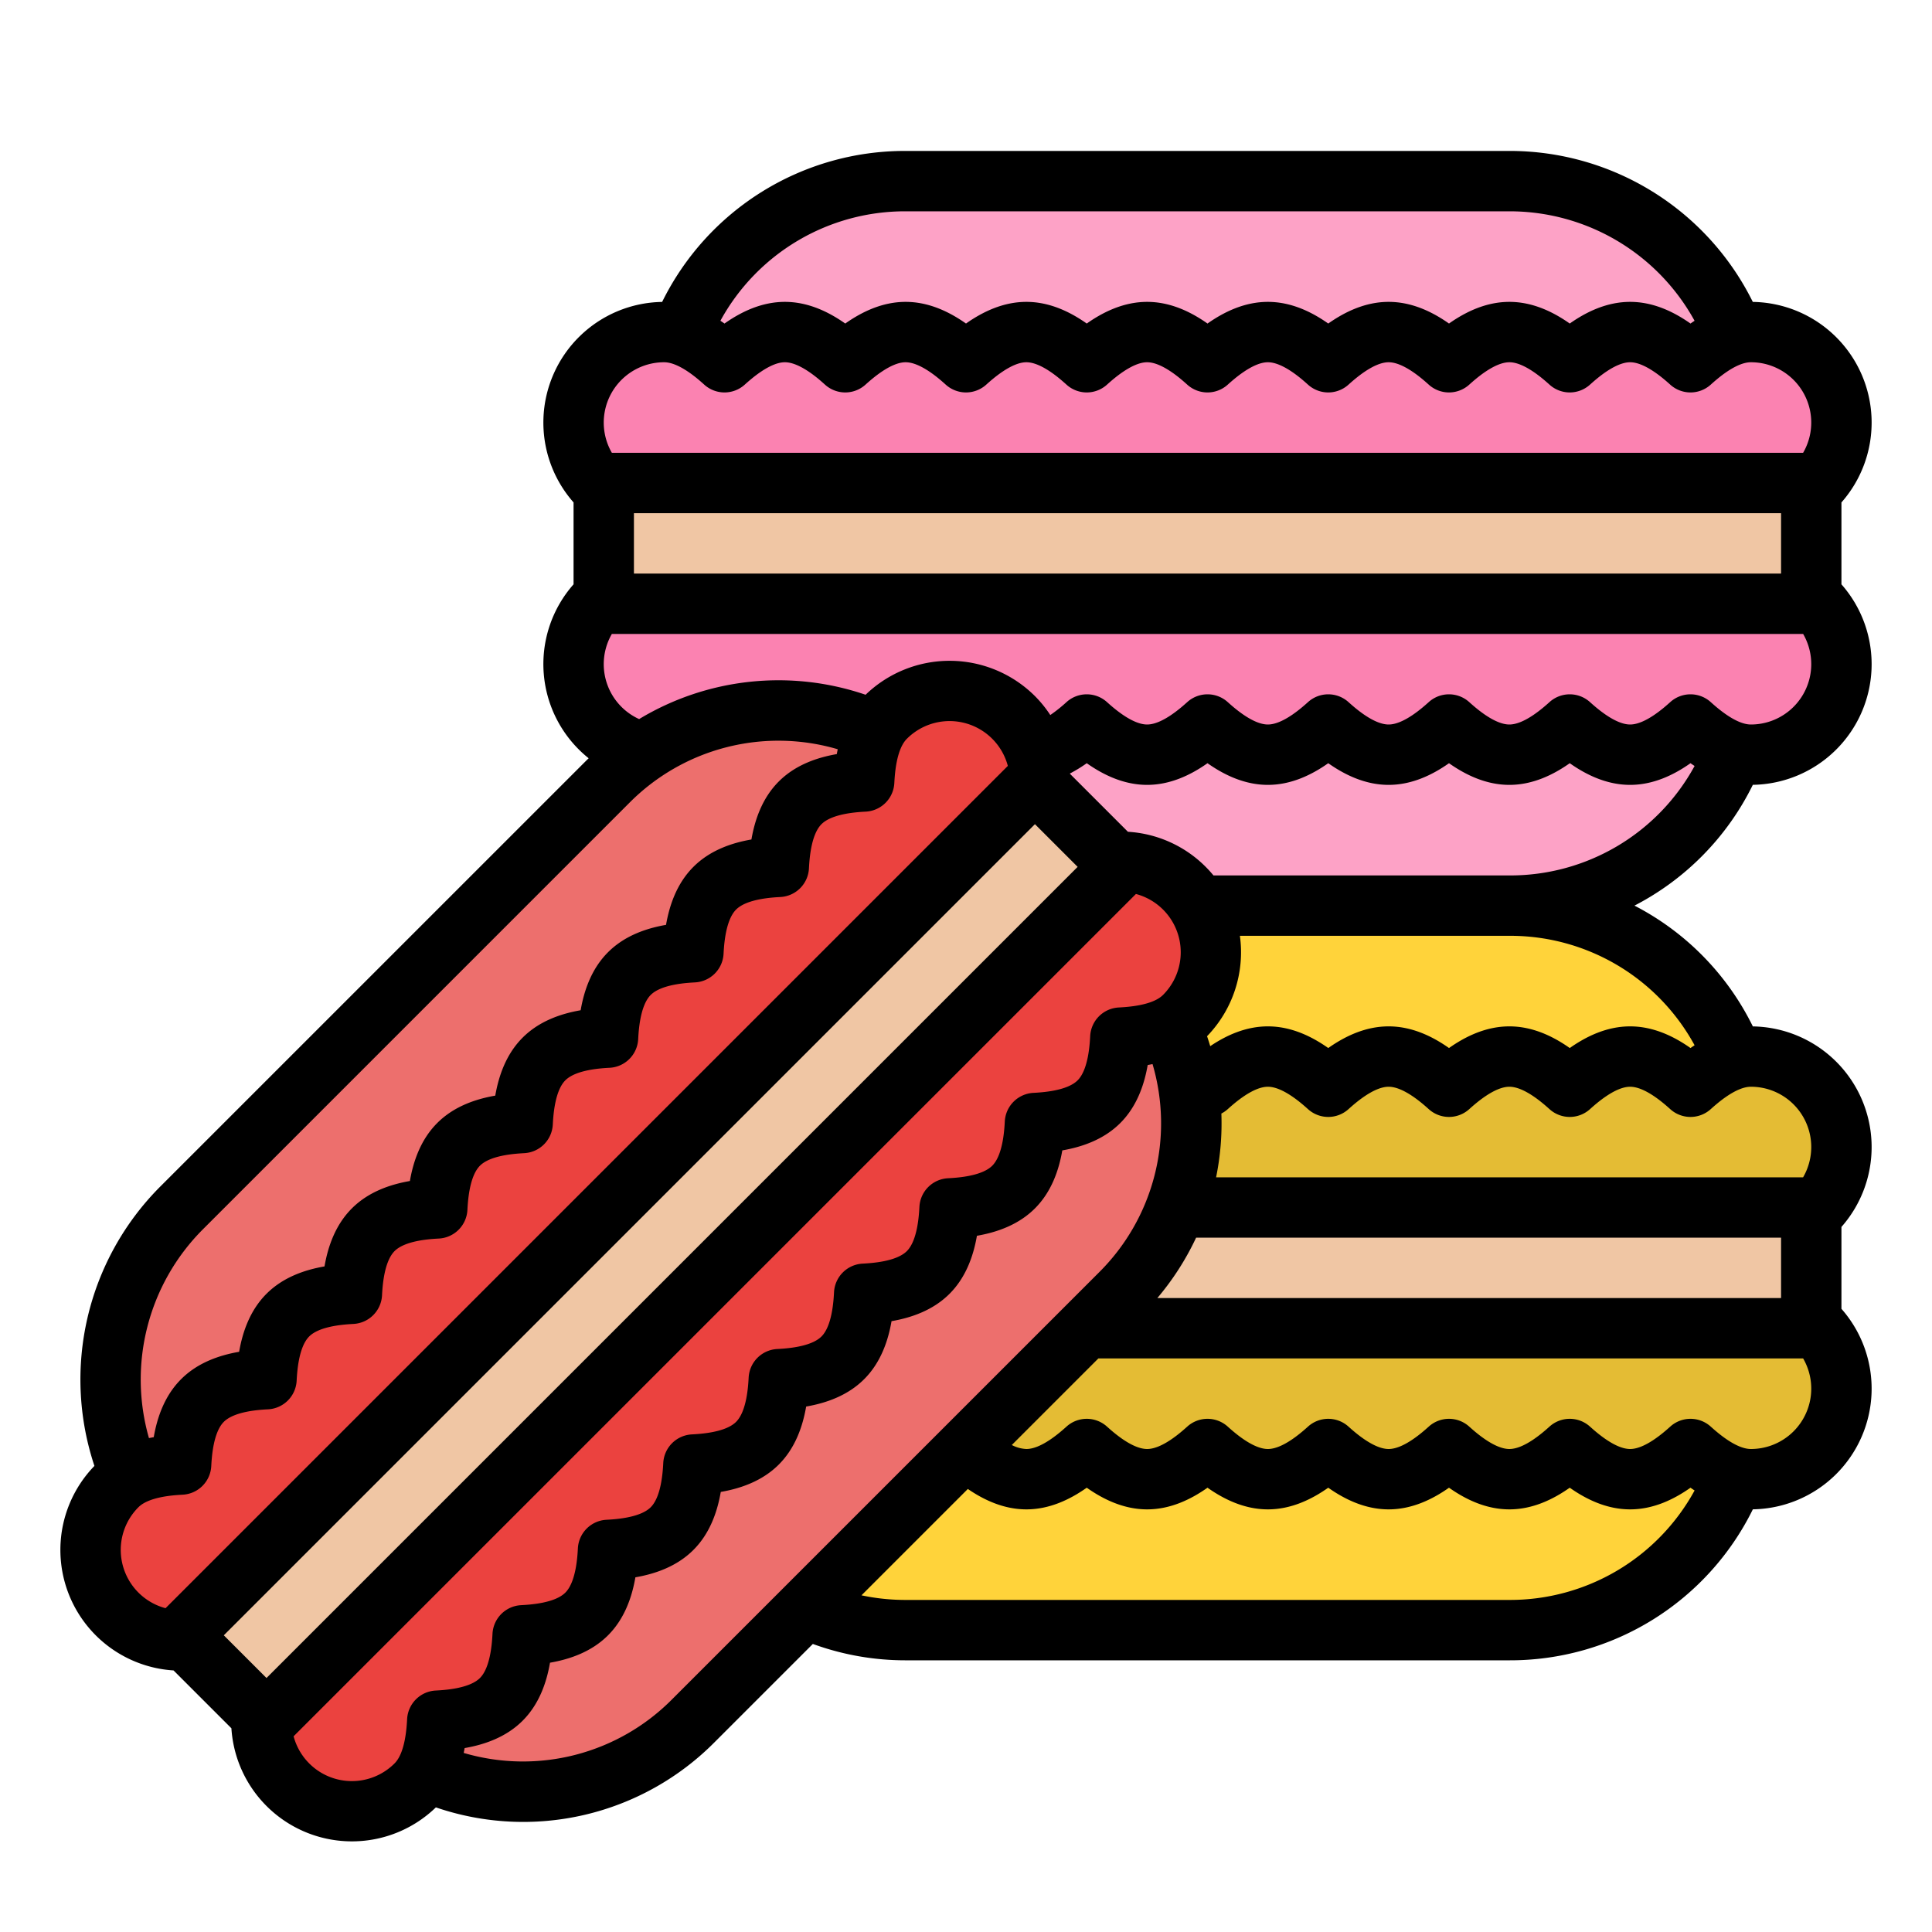<svg id="Filled" height="512" viewBox="0 0 512 512" width="512" xmlns="http://www.w3.org/2000/svg"><path d="m240 48h160a64 64 0 0 1 64 64v8a0 0 0 0 1 0 0h-288a0 0 0 0 1 0 0v-8a64 64 0 0 1 64-64z" fill="#fda2c6"/><path d="m240 168h160a64 64 0 0 1 64 64v8a0 0 0 0 1 0 0h-288a0 0 0 0 1 0 0v-8a64 64 0 0 1 64-64z" fill="#fda2c6" transform="matrix(-1 0 0 -1 640 408)"/><path d="m488 112a24.006 24.006 0 0 1 -24 24c-6.14 0-11.75-4.19-16-8-4.25 3.81-9.86 8-16 8s-11.75-4.19-16-8c-4.25 3.81-9.86 8-16 8s-11.75-4.19-16-8c-4.25 3.81-9.86 8-16 8s-11.75-4.19-16-8c-4.25 3.81-9.86 8-16 8s-11.75-4.19-16-8c-4.25 3.81-9.86 8-16 8s-11.75-4.19-16-8c-4.25 3.81-9.86 8-16 8s-11.75-4.19-16-8c-4.25 3.81-9.86 8-16 8s-11.75-4.19-16-8c-4.25 3.81-9.86 8-16 8s-11.75-4.19-16-8c-4.25 3.81-9.86 8-16 8a24 24 0 0 1 0-48c6.14 0 11.75 4.19 16 8 4.25-3.81 9.86-8 16-8s11.75 4.19 16 8c4.25-3.81 9.86-8 16-8s11.75 4.19 16 8c4.25-3.81 9.86-8 16-8s11.75 4.19 16 8c4.25-3.81 9.86-8 16-8s11.75 4.19 16 8c4.25-3.81 9.86-8 16-8s11.75 4.19 16 8c4.25-3.81 9.86-8 16-8s11.75 4.19 16 8c4.25-3.81 9.86-8 16-8s11.75 4.19 16 8c4.25-3.81 9.86-8 16-8s11.75 4.19 16 8c4.25-3.81 9.86-8 16-8a24.006 24.006 0 0 1 24 24z" fill="#fb82b1"/><path d="m488 176a24.006 24.006 0 0 1 -24 24c-6.14 0-11.75-4.19-16-8-4.25 3.81-9.86 8-16 8s-11.75-4.19-16-8c-4.25 3.81-9.86 8-16 8s-11.75-4.19-16-8c-4.25 3.81-9.86 8-16 8s-11.75-4.19-16-8c-4.25 3.81-9.86 8-16 8s-11.75-4.19-16-8c-4.25 3.81-9.86 8-16 8s-11.75-4.19-16-8c-4.25 3.81-9.86 8-16 8s-11.75-4.19-16-8c-4.25 3.81-9.86 8-16 8s-11.75-4.19-16-8c-4.25 3.81-9.86 8-16 8s-11.75-4.19-16-8c-4.25 3.81-9.86 8-16 8a24 24 0 0 1 0-48c6.14 0 11.75 4.19 16 8 4.25-3.81 9.86-8 16-8s11.75 4.19 16 8c4.25-3.81 9.86-8 16-8s11.75 4.19 16 8c4.25-3.81 9.86-8 16-8s11.75 4.19 16 8c4.25-3.81 9.86-8 16-8s11.75 4.19 16 8c4.25-3.81 9.86-8 16-8s11.75 4.19 16 8c4.25-3.81 9.86-8 16-8s11.75 4.19 16 8c4.25-3.81 9.86-8 16-8s11.75 4.19 16 8c4.25-3.81 9.86-8 16-8s11.75 4.19 16 8c4.25-3.81 9.86-8 16-8a24.006 24.006 0 0 1 24 24z" fill="#fb82b1"/><path d="m160 128h320v32h-320z" fill="#f0c6a4"/><path d="m240 240h160a64 64 0 0 1 64 64v8a0 0 0 0 1 0 0h-288a0 0 0 0 1 0 0v-8a64 64 0 0 1 64-64z" fill="#ffd33a"/><path d="m240 360h160a64 64 0 0 1 64 64v8a0 0 0 0 1 0 0h-288a0 0 0 0 1 0 0v-8a64 64 0 0 1 64-64z" fill="#ffd33a" transform="matrix(-1 0 0 -1 640 792)"/><path d="m488 304a24.006 24.006 0 0 1 -24 24c-6.14 0-11.75-4.19-16-8-4.25 3.81-9.86 8-16 8s-11.75-4.19-16-8c-4.25 3.81-9.86 8-16 8s-11.75-4.19-16-8c-4.25 3.81-9.86 8-16 8s-11.75-4.19-16-8c-4.25 3.81-9.86 8-16 8s-11.75-4.19-16-8c-4.25 3.81-9.86 8-16 8s-11.75-4.19-16-8c-4.25 3.81-9.86 8-16 8s-11.75-4.19-16-8c-4.25 3.81-9.86 8-16 8s-11.75-4.19-16-8c-4.25 3.81-9.86 8-16 8s-11.75-4.19-16-8c-4.25 3.81-9.86 8-16 8a24 24 0 0 1 0-48c6.14 0 11.75 4.19 16 8 4.25-3.81 9.86-8 16-8s11.75 4.19 16 8c4.25-3.81 9.86-8 16-8s11.75 4.19 16 8c4.25-3.81 9.86-8 16-8s11.75 4.19 16 8c4.25-3.81 9.86-8 16-8s11.75 4.19 16 8c4.25-3.81 9.86-8 16-8s11.75 4.19 16 8c4.25-3.81 9.86-8 16-8s11.75 4.19 16 8c4.25-3.81 9.86-8 16-8s11.75 4.19 16 8c4.25-3.81 9.86-8 16-8s11.75 4.19 16 8c4.25-3.81 9.86-8 16-8a24.006 24.006 0 0 1 24 24z" fill="#e4bc34"/><path d="m488 368a24.006 24.006 0 0 1 -24 24c-6.14 0-11.75-4.19-16-8-4.25 3.81-9.86 8-16 8s-11.75-4.19-16-8c-4.25 3.81-9.86 8-16 8s-11.75-4.19-16-8c-4.25 3.81-9.86 8-16 8s-11.75-4.19-16-8c-4.25 3.81-9.86 8-16 8s-11.75-4.19-16-8c-4.25 3.81-9.86 8-16 8s-11.75-4.19-16-8c-4.25 3.81-9.86 8-16 8s-11.75-4.19-16-8c-4.25 3.81-9.86 8-16 8s-11.75-4.19-16-8c-4.25 3.81-9.86 8-16 8s-11.75-4.19-16-8c-4.25 3.81-9.86 8-16 8a24 24 0 0 1 0-48c6.14 0 11.75 4.19 16 8 4.25-3.81 9.86-8 16-8s11.75 4.19 16 8c4.25-3.81 9.86-8 16-8s11.75 4.19 16 8c4.25-3.81 9.86-8 16-8s11.75 4.19 16 8c4.25-3.81 9.86-8 16-8s11.75 4.19 16 8c4.25-3.81 9.86-8 16-8s11.75 4.19 16 8c4.25-3.81 9.86-8 16-8s11.75 4.19 16 8c4.25-3.81 9.86-8 16-8s11.75 4.19 16 8c4.25-3.81 9.86-8 16-8s11.75 4.19 16 8c4.25-3.81 9.86-8 16-8a24.006 24.006 0 0 1 24 24z" fill="#e4bc34"/><path d="m160 320h320v32h-320z" fill="#f0c6a4"/><path d="m50.022 253.125h160a64 64 0 0 1 64 64v8a0 0 0 0 1 0 0h-288a0 0 0 0 1 0 0v-8a64 64 0 0 1 64-64z" fill="#ed6f6d" transform="matrix(.707 -.707 .707 .707 -166.36 176.622)"/><path d="m134.875 337.978h160a64 64 0 0 1 64 64v8a0 0 0 0 1 0 0h-288a0 0 0 0 1 0 0v-8a64 64 0 0 1 64-64z" fill="#ed6f6d" transform="matrix(-.707 .707 -.707 -.707 631.256 486.481)"/><path d="m268.615 190.13a24.008 24.008 0 0 1 0 33.942c-4.342 4.341-11.271 5.345-16.971 5.656-.311 5.7-1.315 12.629-5.657 16.971s-11.271 5.346-16.97 5.657c-.311 5.7-1.315 12.629-5.657 16.97s-11.271 5.346-16.971 5.657c-.311 5.7-1.315 12.629-5.656 16.971s-11.272 5.346-16.971 5.657c-.311 5.7-1.315 12.629-5.657 16.97s-11.271 5.346-16.97 5.657c-.312 5.7-1.316 12.629-5.657 16.971s-11.272 5.345-16.971 5.656c-.311 5.7-1.315 12.629-5.657 16.971s-11.271 5.346-16.97 5.657c-.311 5.7-1.316 12.629-5.657 16.97s-11.271 5.346-16.971 5.657c-.311 5.7-1.315 12.629-5.657 16.971s-11.271 5.346-16.97 5.657c-.311 5.7-1.315 12.629-5.657 16.97a24 24 0 0 1 -33.941-33.941c4.342-4.341 11.271-5.346 16.97-5.657.312-5.7 1.316-12.629 5.657-16.97s11.272-5.346 16.971-5.657c.311-5.7 1.315-12.629 5.657-16.971s11.271-5.345 16.97-5.657c.311-5.7 1.315-12.628 5.657-16.97s11.271-5.346 16.971-5.657c.311-5.7 1.315-12.629 5.657-16.971s11.271-5.345 16.97-5.656c.311-5.7 1.315-12.629 5.657-16.971s11.271-5.346 16.971-5.657c.311-5.7 1.315-12.629 5.656-16.97s11.272-5.346 16.971-5.657c.311-5.7 1.315-12.629 5.657-16.971s11.271-5.346 16.97-5.657c.311-5.7 1.316-12.629 5.657-16.97s11.271-5.346 16.971-5.657c.311-5.7 1.315-12.629 5.657-16.971a24.006 24.006 0 0 1 33.941 0z" fill="#eb423f"/><path d="m313.87 235.385a24.006 24.006 0 0 1 0 33.941c-4.342 4.342-11.272 5.346-16.971 5.657-.311 5.7-1.315 12.629-5.657 16.971s-11.271 5.346-16.97 5.657c-.311 5.7-1.316 12.629-5.657 16.97s-11.271 5.346-16.971 5.657c-.311 5.7-1.315 12.629-5.657 16.971s-11.271 5.345-16.97 5.656c-.311 5.7-1.315 12.629-5.657 16.971s-11.271 5.346-16.971 5.657c-.311 5.7-1.315 12.629-5.656 16.97s-11.272 5.346-16.971 5.657c-.311 5.7-1.315 12.629-5.657 16.971s-11.271 5.346-16.97 5.657c-.312 5.7-1.316 12.629-5.657 16.97s-11.272 5.346-16.971 5.657c-.311 5.7-1.315 12.629-5.657 16.971s-11.271 5.345-16.97 5.657c-.311 5.7-1.316 12.628-5.657 16.97a24 24 0 0 1 -33.941-33.941c4.341-4.342 11.271-5.346 16.97-5.657.311-5.7 1.315-12.629 5.657-16.97s11.271-5.346 16.971-5.657c.311-5.7 1.315-12.629 5.657-16.971s11.271-5.346 16.97-5.657c.311-5.7 1.315-12.629 5.657-16.97s11.271-5.346 16.971-5.657c.311-5.7 1.315-12.629 5.656-16.971s11.272-5.345 16.971-5.657c.311-5.7 1.315-12.628 5.657-16.97s11.271-5.346 16.97-5.657c.311-5.7 1.316-12.629 5.657-16.971s11.271-5.345 16.971-5.656c.311-5.7 1.315-12.629 5.657-16.971s11.271-5.346 16.97-5.657c.311-5.7 1.315-12.629 5.657-16.97s11.271-5.346 16.971-5.657c.311-5.7 1.315-12.629 5.656-16.971a24.008 24.008 0 0 1 33.942 0z" fill="#eb423f"/><path d="m12.448 315.552h320v32h-320z" fill="#f0c6a4" transform="matrix(.707 -.707 .707 .707 -183.934 219.049)"/><path d="m464.519 207.987a31.98 31.98 0 0 0 23.481-53.135v-21.7a31.985 31.985 0 0 0 -23.49-53.142 71.879 71.879 0 0 0 -64.51-40.01h-160a71.693 71.693 0 0 0 -64.526 40.013 31.98 31.98 0 0 0 -23.474 53.135v21.7a31.945 31.945 0 0 0 4 46.1c-.172.167-.348.327-.517.5l-113.143 113.134a72.394 72.394 0 0 0 -17.317 73.9 31.994 31.994 0 0 0 20.97 54.2l15.331 15.331a32 32 0 0 0 54.189 20.963 71.437 71.437 0 0 0 73.906-17.32l25.993-25.993a71.5 71.5 0 0 0 24.588 4.337h160a71.693 71.693 0 0 0 64.526-40.013 31.98 31.98 0 0 0 23.474-53.135v-21.7a31.986 31.986 0 0 0 -23.48-53.143 71.51 71.51 0 0 0 -31.367-32.009 71.518 71.518 0 0 0 31.366-32.013zm-224.519-151.987h160a55.909 55.909 0 0 1 49.077 29.009c-.365.241-.726.484-1.077.731-4.357-3.068-9.8-5.74-16-5.74s-11.643 2.672-16 5.74c-4.357-3.068-9.8-5.74-16-5.74s-11.643 2.672-16 5.74c-4.357-3.068-9.8-5.74-16-5.74s-11.643 2.672-16 5.74c-4.357-3.068-9.8-5.74-16-5.74s-11.643 2.672-16 5.74c-4.357-3.068-9.8-5.74-16-5.74s-11.643 2.672-16 5.74c-4.357-3.068-9.8-5.74-16-5.74s-11.643 2.672-16 5.74c-4.357-3.068-9.8-5.74-16-5.74s-11.643 2.672-16 5.74c-4.357-3.068-9.8-5.74-16-5.74s-11.643 2.672-16 5.74c-.354-.249-.717-.493-1.084-.736a55.756 55.756 0 0 1 49.084-29.004zm-64 40c4.016 0 9.017 4.483 10.66 5.957a8 8 0 0 0 10.68 0c1.643-1.474 6.644-5.957 10.66-5.957s9.017 4.483 10.66 5.957a8 8 0 0 0 10.68 0c1.643-1.474 6.644-5.957 10.66-5.957s9.017 4.483 10.66 5.957a8 8 0 0 0 10.68 0c1.643-1.474 6.644-5.957 10.66-5.957s9.017 4.483 10.66 5.957a8 8 0 0 0 10.68 0c1.643-1.474 6.644-5.957 10.66-5.957s9.017 4.483 10.66 5.957a8 8 0 0 0 10.68 0c1.643-1.474 6.644-5.957 10.66-5.957s9.017 4.483 10.66 5.957a8 8 0 0 0 10.68 0c1.643-1.474 6.644-5.957 10.66-5.957s9.017 4.483 10.66 5.957a8 8 0 0 0 10.68 0c1.643-1.474 6.644-5.957 10.66-5.957s9.017 4.483 10.66 5.957a8 8 0 0 0 10.68 0c1.643-1.474 6.644-5.957 10.66-5.957s9.017 4.483 10.66 5.957a8 8 0 0 0 10.68 0c1.643-1.474 6.644-5.957 10.66-5.957a15.982 15.982 0 0 1 13.843 24h-315.693a15.991 15.991 0 0 1 13.85-24zm296 40v16h-304v-16zm-309.85 32h315.7a15.991 15.991 0 0 1 -13.85 24c-4.016 0-9.017-4.483-10.66-5.957a8 8 0 0 0 -10.68 0c-1.643 1.474-6.644 5.957-10.66 5.957s-9.017-4.483-10.66-5.957a8 8 0 0 0 -10.68 0c-1.643 1.474-6.644 5.957-10.66 5.957s-9.017-4.483-10.66-5.957a8 8 0 0 0 -10.68 0c-1.643 1.474-6.644 5.957-10.66 5.957s-9.017-4.483-10.66-5.957a8 8 0 0 0 -10.68 0c-1.643 1.474-6.644 5.957-10.66 5.957s-9.017-4.483-10.66-5.957a8 8 0 0 0 -10.68 0c-1.643 1.474-6.644 5.957-10.66 5.957s-9.017-4.483-10.66-5.957a8 8 0 0 0 -10.68 0 40.35 40.35 0 0 1 -4.322 3.449 31.613 31.613 0 0 0 -4.067-5.019 32.032 32.032 0 0 0 -44.878-.357 71.424 71.424 0 0 0 -60.017 6.449 15.988 15.988 0 0 1 -7.226-22.565zm-108.496 157.9 113.138-113.142a55.641 55.641 0 0 1 55.216-14.2c-.089.43-.172.86-.246 1.285-5.25.912-10.986 2.868-15.373 7.255s-6.343 10.123-7.254 15.373c-5.251.911-10.986 2.867-15.373 7.255s-6.343 10.122-7.255 15.372c-5.25.912-10.986 2.868-15.373 7.255s-6.343 10.123-7.254 15.373c-5.251.911-10.985 2.867-15.373 7.254s-6.343 10.123-7.255 15.373c-5.25.912-10.986 2.868-15.373 7.255s-6.343 10.123-7.254 15.372c-5.251.912-10.985 2.868-15.372 7.255s-6.344 10.125-7.253 15.376c-5.25.911-10.985 2.868-15.373 7.255s-6.343 10.123-7.254 15.372c-5.251.912-10.986 2.868-15.372 7.255s-6.344 10.122-7.256 15.373c-.42.073-.844.155-1.269.242a56.322 56.322 0 0 1 14.178-55.208zm-9.785 100.289a15.987 15.987 0 0 1 -7.184-26.755c2.837-2.839 9.544-3.205 11.749-3.326a8 8 0 0 0 7.551-7.551c.12-2.2.488-8.911 3.327-11.75s9.545-3.206 11.75-3.326a8 8 0 0 0 7.551-7.553c.12-2.2.486-8.909 3.325-11.749s9.546-3.2 11.75-3.325a8 8 0 0 0 7.552-7.552c.12-2.2.488-8.911 3.326-11.75s9.546-3.205 11.749-3.325a8 8 0 0 0 7.553-7.554c.12-2.2.486-8.908 3.325-11.749s9.546-3.2 11.749-3.325a8 8 0 0 0 7.553-7.552c.12-2.2.487-8.911 3.326-11.75s9.546-3.205 11.749-3.325a8 8 0 0 0 7.553-7.554c.12-2.2.485-8.908 3.325-11.749s9.546-3.2 11.749-3.325a8 8 0 0 0 7.553-7.552c.12-2.2.487-8.911 3.326-11.75s9.546-3.205 11.749-3.325a8 8 0 0 0 7.553-7.553c.12-2.2.485-8.91 3.325-11.749s9.546-3.206 11.749-3.326a8 8 0 0 0 7.553-7.551c.12-2.205.487-8.912 3.326-11.751a15.979 15.979 0 0 1 26.757 7.183zm15.442 7.186 214.96-214.96 11.315 11.314-214.961 214.96zm56.133 14.639a8 8 0 0 0 -7.552 7.552c-.121 2.2-.488 8.912-3.327 11.75a15.979 15.979 0 0 1 -26.757-7.182l223.222-223.222a15.98 15.98 0 0 1 7.182 26.758c-2.839 2.839-9.545 3.2-11.748 3.325a8 8 0 0 0 -7.553 7.552c-.12 2.2-.487 8.911-3.326 11.75s-9.546 3.2-11.75 3.326a8 8 0 0 0 -7.552 7.553c-.12 2.2-.485 8.908-3.325 11.748s-9.546 3.206-11.75 3.326a8 8 0 0 0 -7.552 7.552c-.12 2.2-.487 8.911-3.326 11.75s-9.546 3.2-11.75 3.325a8 8 0 0 0 -7.552 7.554c-.12 2.2-.485 8.908-3.325 11.748s-9.546 3.205-11.749 3.325a8 8 0 0 0 -7.553 7.552c-.12 2.2-.487 8.912-3.326 11.751s-9.546 3.2-11.749 3.325a8 8 0 0 0 -7.553 7.553c-.12 2.2-.485 8.909-3.325 11.749s-9.546 3.2-11.749 3.325a8 8 0 0 0 -7.553 7.552c-.12 2.2-.487 8.912-3.326 11.751s-9.546 3.2-11.749 3.325a8 8 0 0 0 -7.552 7.553c-.121 2.2-.486 8.909-3.326 11.749s-9.546 3.205-11.749 3.325zm201.535-120.014h155.021v16h-165.293a72.172 72.172 0 0 0 10.272-16zm-138.879 122.346a55.631 55.631 0 0 1 -55.215 14.2c.088-.43.172-.86.246-1.286 5.25-.911 10.985-2.867 15.373-7.255s6.343-10.122 7.254-15.372c5.251-.912 10.985-2.868 15.373-7.255s6.343-10.123 7.255-15.373c5.25-.911 10.986-2.868 15.373-7.255s6.342-10.122 7.254-15.372c5.251-.912 10.985-2.868 15.373-7.255s6.342-10.122 7.255-15.372c5.25-.912 10.985-2.868 15.373-7.255s6.342-10.123 7.253-15.373c5.251-.912 10.987-2.868 15.373-7.254s6.343-10.123 7.255-15.373c5.25-.912 10.987-2.868 15.373-7.255s6.343-10.123 7.254-15.373c5.251-.912 10.987-2.868 15.372-7.254s6.344-10.122 7.256-15.373c.426-.073.855-.157 1.286-.246a55.637 55.637 0 0 1 -14.2 55.217zm221.9-26.346h-160a56.2 56.2 0 0 1 -11.7-1.222l28.187-28.187c4.275 2.925 9.535 5.409 15.513 5.409 6.2 0 11.643-2.672 16-5.74 4.357 3.068 9.8 5.74 16 5.74s11.643-2.672 16-5.74c4.357 3.068 9.8 5.74 16 5.74s11.643-2.672 16-5.74c4.357 3.068 9.8 5.74 16 5.74s11.643-2.672 16-5.74c4.357 3.068 9.8 5.74 16 5.74s11.643-2.672 16-5.74c4.357 3.068 9.8 5.74 16 5.74s11.643-2.672 16-5.74c.354.249.717.493 1.084.736a55.759 55.759 0 0 1 -49.084 29.004zm64-40c-4.016 0-9.017-4.483-10.66-5.957a8 8 0 0 0 -10.68 0c-1.643 1.474-6.644 5.957-10.66 5.957s-9.017-4.483-10.66-5.957a8 8 0 0 0 -10.68 0c-1.643 1.474-6.644 5.957-10.66 5.957s-9.017-4.483-10.66-5.957a8 8 0 0 0 -10.68 0c-1.643 1.474-6.644 5.957-10.66 5.957s-9.017-4.483-10.66-5.957a8 8 0 0 0 -10.68 0c-1.643 1.474-6.644 5.957-10.66 5.957s-9.017-4.483-10.66-5.957a8 8 0 0 0 -10.68 0c-1.643 1.474-6.644 5.957-10.66 5.957s-9.017-4.483-10.66-5.957a8 8 0 0 0 -10.68 0c-1.643 1.474-6.644 5.957-10.66 5.957a9.117 9.117 0 0 1 -3.863-1.058l22.942-22.942h186.772a15.993 15.993 0 0 1 -13.851 24zm-10.66-90.043c1.643-1.474 6.644-5.957 10.66-5.957a15.976 15.976 0 0 1 13.839 24h-155.562a71.29 71.29 0 0 0 1.4-16.9 8 8 0 0 0 1.661-1.14c1.645-1.477 6.646-5.96 10.662-5.96s9.017 4.483 10.66 5.957a8 8 0 0 0 10.68 0c1.643-1.474 6.644-5.957 10.66-5.957s9.017 4.483 10.66 5.957a8 8 0 0 0 10.68 0c1.643-1.474 6.644-5.957 10.66-5.957s9.017 4.483 10.66 5.957a8 8 0 0 0 10.68 0c1.643-1.474 6.644-5.957 10.66-5.957s9.017 4.483 10.66 5.957a8 8 0 0 0 10.68 0zm-4.257-16.952c-.367.242-.73.487-1.083.735-4.357-3.068-9.8-5.74-16-5.74s-11.643 2.672-16 5.74c-4.357-3.068-9.8-5.74-16-5.74s-11.643 2.672-16 5.74c-4.357-3.068-9.8-5.74-16-5.74s-11.643 2.672-16 5.74c-4.357-3.068-9.8-5.74-16-5.74-5.866 0-11.047 2.39-15.277 5.244q-.395-1.323-.839-2.637a31.965 31.965 0 0 0 8.7-26.607h71.416a55.633 55.633 0 0 1 49.083 29.005zm-49.083-45.005h-78.414c-.645-.781-1.329-1.541-2.06-2.271a31.752 31.752 0 0 0 -20.613-9.3l-15.357-15.356c0-.031 0-.062 0-.093a38.393 38.393 0 0 0 4.444-2.72c4.357 3.068 9.8 5.74 16 5.74s11.643-2.672 16-5.74c4.357 3.068 9.8 5.74 16 5.74s11.643-2.672 16-5.74c4.357 3.068 9.8 5.74 16 5.74s11.643-2.672 16-5.74c4.357 3.068 9.8 5.74 16 5.74s11.643-2.672 16-5.74c4.357 3.068 9.8 5.74 16 5.74s11.643-2.672 16-5.74c.353.248.716.493 1.083.735a55.639 55.639 0 0 1 -49.083 29.005z"/></svg>